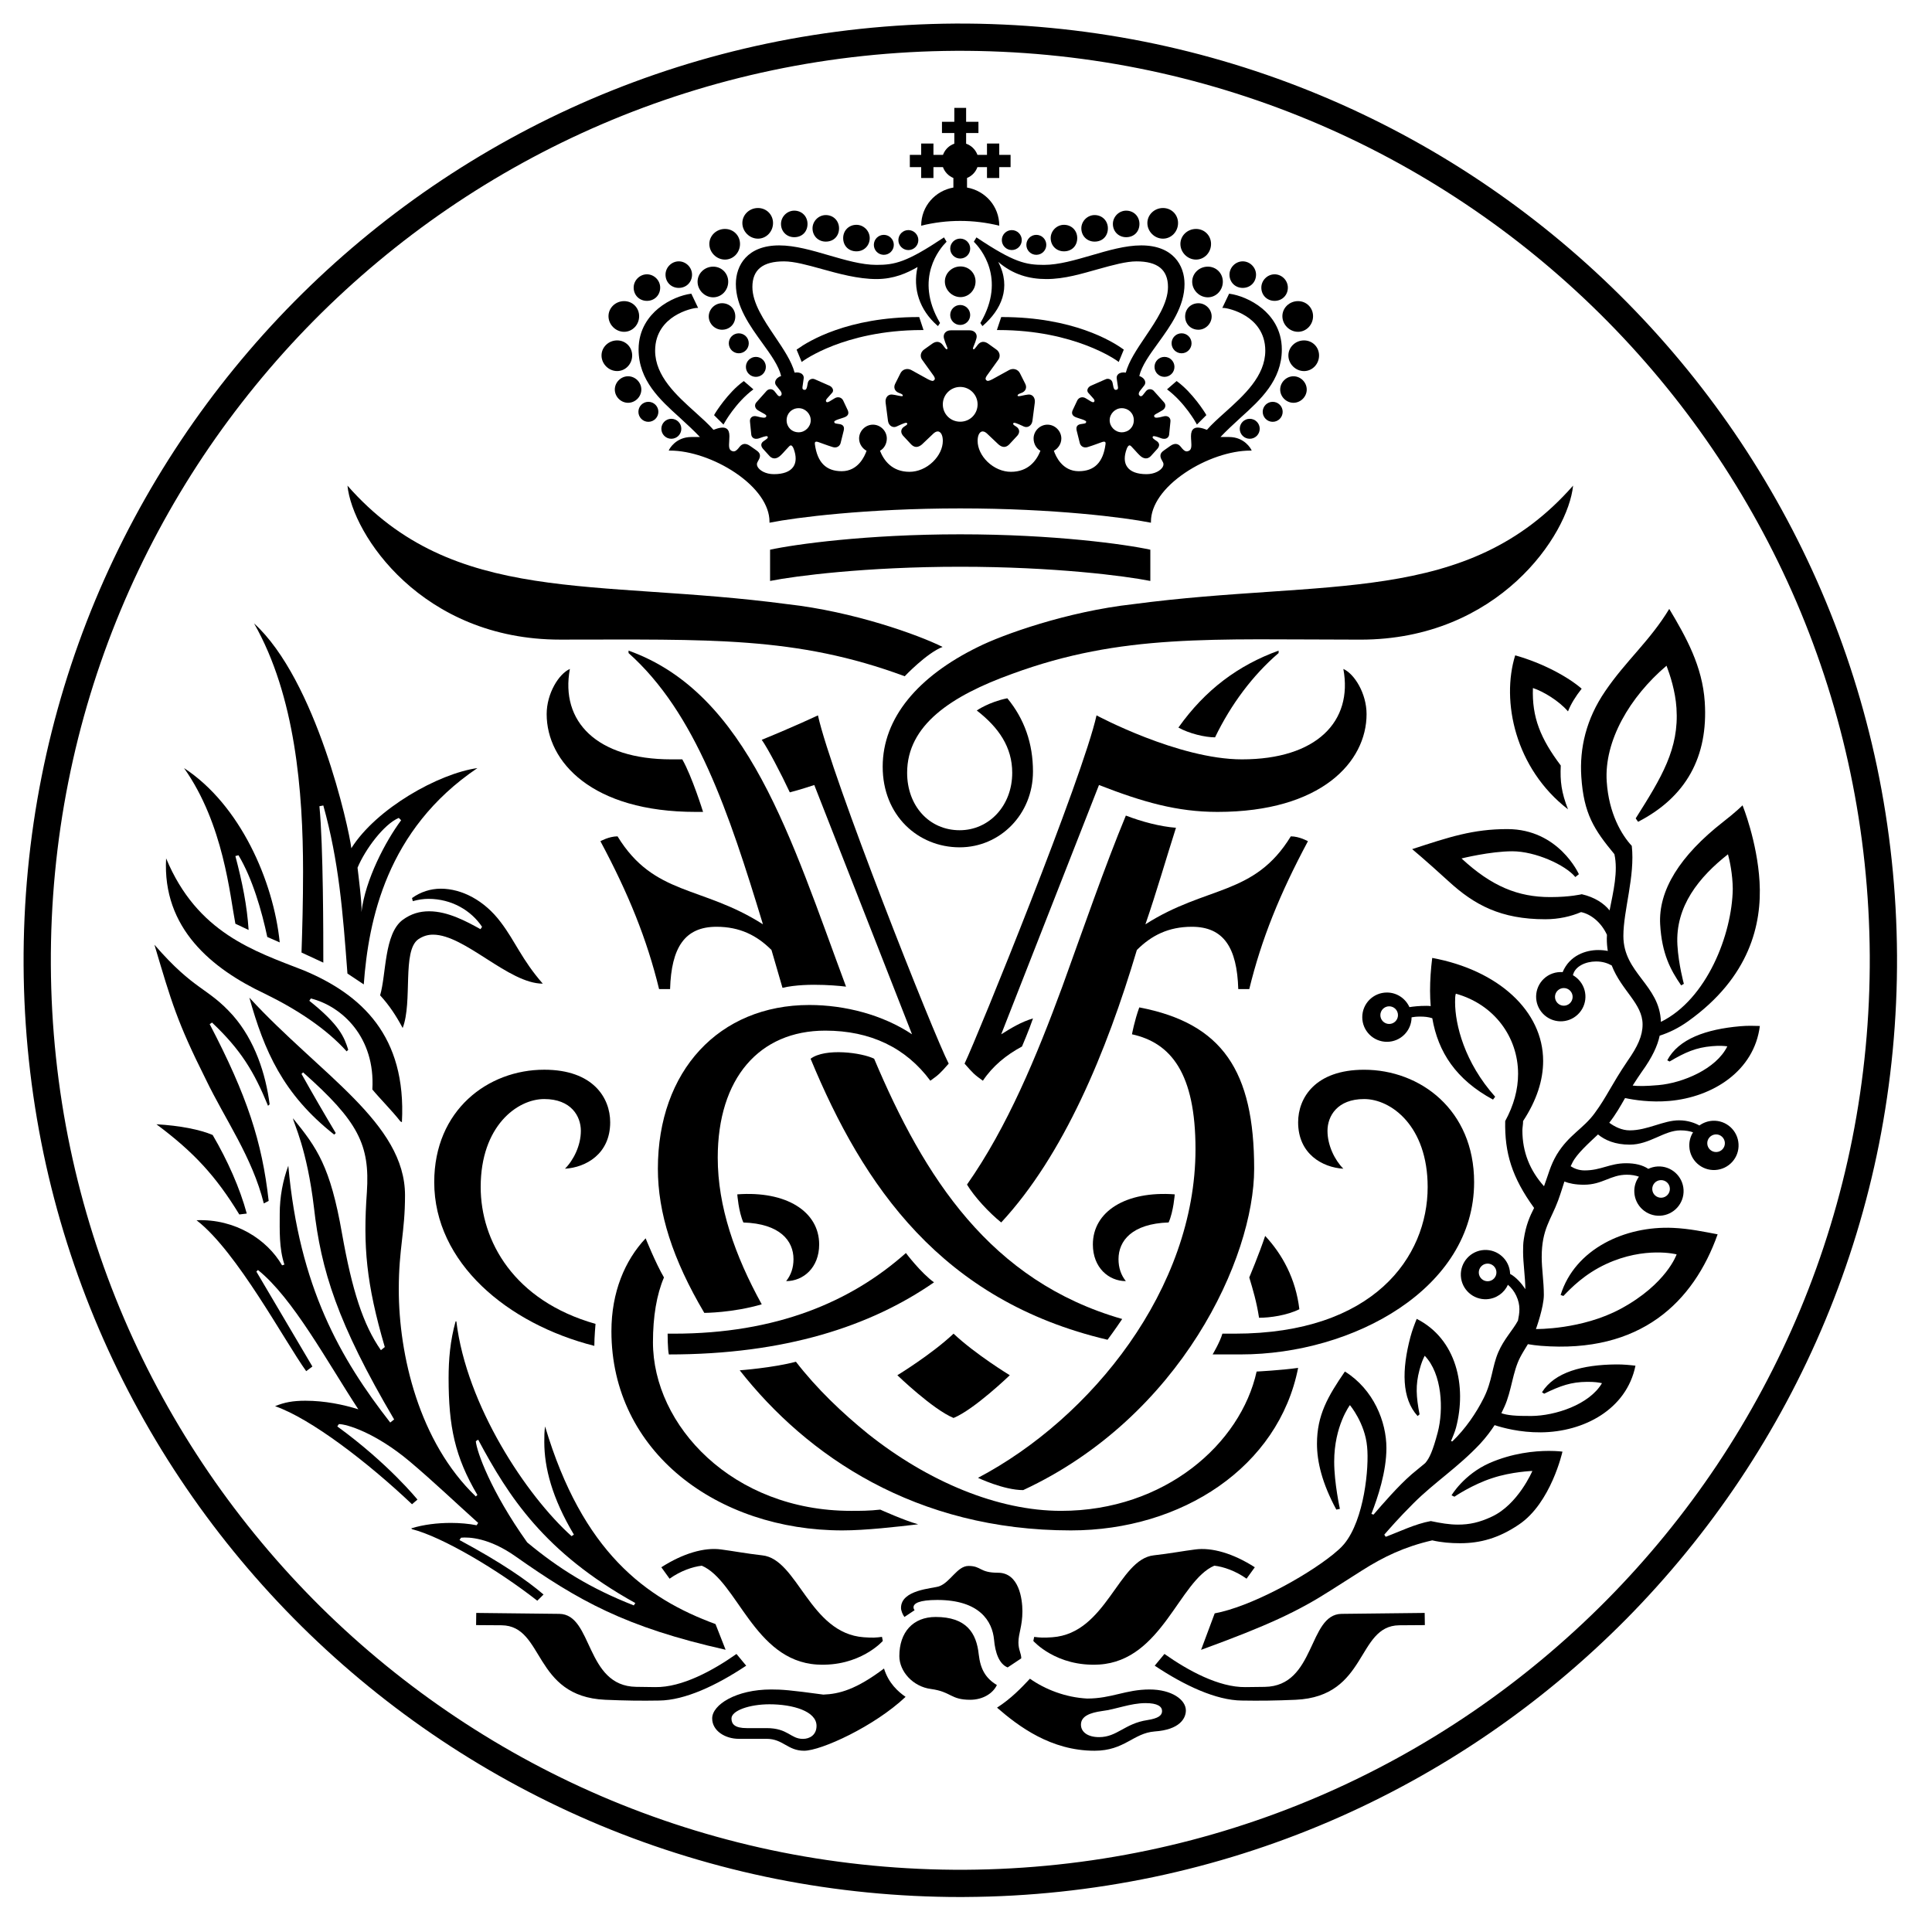 <?xml version="1.0" encoding="UTF-8"?>
<svg width="66px" height="66px" viewBox="0 0 66 66" version="1.1" xmlns="http://www.w3.org/2000/svg" xmlns:xlink="http://www.w3.org/1999/xlink">
    <!-- Generator: Sketch 64 (93537) - https://sketch.com -->
    <title>Det_Kongelige_Akademi_Header_Logo</title>
    <desc>Created with Sketch.</desc>
    <g id="Det_Kongelige_Akademi_Header_Logo" stroke="none" stroke-width="1" fill="none" fill-rule="evenodd">
        <g id="Group" transform="translate(5.276, 3.686)" fill="#000000">
            <path d="M35.545,49.247 C35.179,49.292 34.661,49.389 34.142,49.446 C32.927,49.575 32.53,52.11 30.675,52.245 C30.366,52.268 30.249,52.257 30.053,52.233 L30.024,52.371 C30.024,52.371 30.808,53.265 32.278,53.177 C34.424,53.039 35.002,50.316 36.207,49.8 C36.521,49.835 36.939,49.98 37.308,50.244 L37.59,49.854 C36.857,49.383 36.122,49.166 35.545,49.247" id="Fill-4"></path>
            <path d="M22.153,55.717 C21.727,55.717 21.649,55.349 20.913,55.349 L20.235,55.349 C19.828,55.349 19.712,55.214 19.712,55.02 C19.712,54.749 20.332,54.535 21.01,54.535 C21.804,54.535 22.618,54.769 22.618,55.272 C22.618,55.582 22.386,55.717 22.153,55.717 M24.923,53.313 C23.974,54.029 23.393,54.184 22.851,54.204 C21.707,54.048 21.436,54.029 21.068,54.029 C19.867,54.029 19.053,54.553 19.053,55.017 C19.053,55.443 19.498,55.715 19.964,55.715 L20.913,55.715 C21.475,55.715 21.63,56.122 22.192,56.122 C22.773,56.122 24.594,55.289 25.66,54.281 C25.408,54.107 25.078,53.816 24.923,53.313" id="Fill-6"></path>
            <path d="M33.918,55.075 C33.143,55.192 32.891,55.657 32.271,55.657 C31.884,55.657 31.651,55.483 31.651,55.231 C31.651,54.94 31.961,54.824 32.368,54.766 C32.852,54.708 33.336,54.495 33.86,54.495 C34.267,54.495 34.422,54.611 34.422,54.766 C34.422,54.921 34.286,55.017 33.918,55.075 M33.995,54.029 C33.182,54.029 32.697,54.339 31.864,54.339 C31.128,54.301 30.43,54.029 29.908,53.661 C29.617,53.971 29.268,54.339 28.784,54.65 C29.52,55.289 30.624,56.122 32.116,56.122 C33.143,56.122 33.434,55.521 34.169,55.463 C35.022,55.405 35.235,55.017 35.235,54.746 C35.235,54.378 34.751,54.029 33.995,54.029" id="Fill-8"></path>
            <path d="M28.159,52.831 C28.082,52.094 27.733,51.552 26.687,51.552 C25.911,51.552 25.447,52.075 25.447,52.889 C25.447,53.412 25.911,53.935 26.532,54.013 C27.229,54.109 27.19,54.381 27.868,54.381 C28.295,54.381 28.643,54.167 28.779,53.877 C28.391,53.644 28.217,53.334 28.159,52.831" id="Fill-10"></path>
            <path d="M28.818,50.041 C28.178,50.041 28.256,49.809 27.81,49.809 C27.423,49.809 27.19,50.37 26.803,50.506 C26.57,50.583 25.504,50.622 25.504,51.242 C25.504,51.339 25.562,51.475 25.621,51.552 L25.969,51.32 C25.95,51.3 25.931,51.262 25.931,51.223 C25.931,51.087 26.124,50.971 26.744,50.971 C28.197,50.971 28.624,51.707 28.682,52.327 C28.721,52.772 28.856,53.16 29.147,53.276 L29.612,52.966 C29.612,52.793 29.515,52.676 29.515,52.424 C29.515,52.114 29.651,51.863 29.651,51.358 C29.651,50.932 29.534,50.041 28.818,50.041" id="Fill-12"></path>
            <path d="M19.883,52.816 C19.082,53.38 18.023,53.961 17.111,53.948 L16.457,53.939 C14.712,53.916 14.983,51.461 13.832,51.446 L10.993,51.414 L10.988,51.83 L11.864,51.836 C13.331,51.856 12.922,54.269 15.4,54.381 C16.074,54.41 16.629,54.418 17.244,54.407 C18.117,54.398 19.194,53.897 20.215,53.216 L19.883,52.816 Z" id="Fill-14"></path>
            <path d="M24.231,52.245 C22.376,52.11 21.979,49.574 20.764,49.447 C20.244,49.389 19.726,49.293 19.361,49.246 C18.784,49.165 18.049,49.384 17.316,49.854 L17.598,50.245 C17.967,49.98 18.385,49.836 18.699,49.801 C19.904,50.315 20.482,53.039 22.628,53.177 C24.098,53.265 24.882,52.371 24.882,52.371 L24.854,52.232 C24.657,52.258 24.54,52.268 24.231,52.245" id="Fill-16"></path>
            <path d="M40.553,51.446 C39.403,51.461 39.674,53.916 37.929,53.94 L37.274,53.948 C36.363,53.961 35.304,53.38 34.503,52.815 L34.171,53.216 C35.191,53.897 36.269,54.398 37.142,54.407 C37.757,54.418 38.312,54.41 38.986,54.381 C41.463,54.269 41.054,51.856 42.522,51.836 L43.399,51.83 L43.393,51.414 L40.553,51.446 Z" id="Fill-18"></path>
            <path d="M48.289,20.616 C48.392,20.357 48.542,20.114 48.756,19.841 C48.304,19.447 47.438,18.968 46.485,18.702 C46.001,20.265 46.481,22.565 48.29,23.962 C48.063,23.383 48.017,23.007 48.042,22.465 C47.345,21.539 47.054,20.81 47.091,19.818 C47.442,19.933 47.975,20.251 48.289,20.616" id="Fill-20"></path>
            <path d="M53.332,35.067 C53.498,35.058 53.639,35.187 53.648,35.353 C53.657,35.519 53.529,35.661 53.363,35.669 C53.197,35.678 53.055,35.549 53.047,35.383 C53.038,35.218 53.166,35.077 53.332,35.067 M51.453,36.629 C51.619,36.62 51.761,36.747 51.769,36.914 C51.778,37.08 51.65,37.221 51.484,37.23 C51.317,37.239 51.176,37.111 51.168,36.945 C51.159,36.779 51.287,36.637 51.453,36.629 M45.559,40.083 C45.392,40.092 45.251,39.964 45.242,39.798 C45.234,39.632 45.362,39.49 45.528,39.481 C45.694,39.473 45.835,39.6 45.844,39.766 C45.853,39.933 45.725,40.074 45.559,40.083 M42.18,31.294 C42.014,31.294 41.879,31.159 41.879,30.993 C41.879,30.826 42.014,30.691 42.18,30.691 C42.347,30.691 42.481,30.826 42.481,30.993 C42.481,31.159 42.347,31.294 42.18,31.294 M48.355,30.586 C48.234,30.702 48.043,30.698 47.929,30.577 C47.814,30.457 47.817,30.266 47.938,30.151 C48.058,30.036 48.249,30.04 48.364,30.16 C48.479,30.281 48.474,30.471 48.355,30.586 M51.421,31.694 C51.741,31.591 52.063,31.437 52.393,31.201 C54.498,29.697 54.917,27.885 54.833,26.436 C54.753,25.058 54.252,23.825 54.252,23.825 C54.252,23.825 54.027,24.052 53.594,24.387 C52.111,25.545 51.37,26.733 51.438,27.897 C51.496,28.894 51.79,29.449 52.155,29.976 L52.247,29.923 C52.247,29.923 52.066,29.267 52.027,28.601 C51.949,27.271 52.773,26.27 53.754,25.498 C53.813,25.709 53.913,26.179 53.918,26.68 C53.894,28.235 53.032,30.45 51.463,31.223 C51.424,29.954 50.181,29.561 50.181,28.288 C50.181,27.412 50.584,26.245 50.468,25.21 C50.124,24.84 49.684,24.11 49.612,23.012 C49.521,21.622 50.402,20.119 51.655,19.056 C51.773,19.367 51.957,19.919 51.995,20.504 C52.087,21.894 51.489,22.865 50.602,24.271 L50.683,24.388 C52.318,23.545 53.084,22.172 52.961,20.293 C52.881,19.074 52.326,18.082 51.748,17.115 C51.085,18.212 50.271,18.879 49.557,19.93 C48.909,20.878 48.68,21.874 48.744,22.849 C48.827,24.117 49.182,24.658 49.874,25.494 C50.006,26.081 49.836,26.778 49.71,27.415 C49.52,27.178 49.207,26.965 48.76,26.862 C48.76,26.862 48.369,26.96 47.683,26.96 C46.584,26.96 45.68,26.593 44.652,25.64 C44.652,25.64 45.631,25.395 46.388,25.395 C47.171,25.395 48.197,25.859 48.54,26.275 L48.661,26.178 C48.661,26.178 47.977,24.637 46.217,24.637 C45.044,24.637 44.238,24.906 42.966,25.322 C42.966,25.322 43.382,25.664 44.212,26.422 C45.092,27.229 45.997,27.717 47.512,27.717 C47.977,27.717 48.393,27.619 48.735,27.473 C49.059,27.538 49.422,27.814 49.62,28.25 C49.617,28.293 49.615,28.336 49.615,28.377 C49.615,28.528 49.627,28.669 49.649,28.8 C49.556,28.781 49.447,28.769 49.321,28.769 C48.9,28.769 48.345,28.95 48.106,29.523 C47.875,29.507 47.64,29.582 47.461,29.753 C47.124,30.075 47.112,30.608 47.434,30.944 C47.756,31.28 48.288,31.292 48.624,30.97 C48.961,30.649 48.973,30.116 48.651,29.78 C48.592,29.719 48.527,29.668 48.457,29.628 C48.459,29.619 48.462,29.608 48.466,29.599 C48.54,29.331 48.881,29.159 49.248,29.159 C49.473,29.159 49.64,29.217 49.783,29.296 C50.118,30.157 50.837,30.597 50.837,31.311 C50.837,31.702 50.666,32.069 50.324,32.557 C49.761,33.389 49.615,33.78 49.2,34.342 C48.809,34.879 48.32,35.075 47.904,35.759 C47.684,36.133 47.622,36.427 47.47,36.838 C46.988,36.301 46.731,35.669 46.731,34.929 C46.731,34.831 46.755,34.733 46.755,34.611 C47.22,33.902 47.44,33.217 47.44,32.557 C47.44,30.846 45.9,29.453 43.651,29.038 C43.602,29.428 43.577,29.795 43.577,30.162 C43.577,30.34 43.585,30.513 43.599,30.684 C43.553,30.678 43.506,30.675 43.455,30.675 C43.202,30.675 43.015,30.697 42.872,30.719 C42.74,30.426 42.446,30.22 42.104,30.22 C41.638,30.22 41.261,30.597 41.261,31.063 C41.261,31.527 41.638,31.904 42.104,31.904 C42.567,31.904 42.943,31.53 42.946,31.067 C43.012,31.054 43.111,31.042 43.235,31.042 C43.391,31.042 43.512,31.054 43.653,31.098 C43.851,32.254 44.465,33.197 45.728,33.878 L45.801,33.78 C44.751,32.606 44.432,31.311 44.432,30.553 C44.432,30.455 44.432,30.333 44.457,30.26 C45.777,30.626 46.584,31.751 46.584,32.997 C46.584,33.534 46.437,34.073 46.144,34.611 C46.122,35.697 46.372,36.532 47.131,37.579 C46.987,37.862 46.852,38.161 46.78,38.643 C46.755,38.791 46.755,38.937 46.755,39.083 C46.755,39.45 46.827,39.923 46.833,40.354 C46.717,40.177 46.522,39.944 46.311,39.832 C46.311,39.825 46.312,39.819 46.311,39.812 C46.287,39.348 45.891,38.992 45.427,39.015 C44.962,39.04 44.606,39.435 44.629,39.9 C44.654,40.365 45.05,40.721 45.514,40.697 C45.839,40.68 46.11,40.481 46.237,40.204 C46.349,40.298 46.45,40.425 46.52,40.574 C46.681,40.913 46.63,41.175 46.58,41.428 C46.404,41.756 46.102,42.057 45.908,42.507 C45.693,43.01 45.704,43.484 45.411,44.071 C45.153,44.586 44.788,45.123 44.338,45.554 L44.292,45.545 C44.354,45.392 44.419,45.249 44.463,45.087 C44.837,43.668 44.481,42.058 43.121,41.368 C43.047,41.551 42.967,41.757 42.904,41.994 C42.611,43.104 42.603,44.088 43.152,44.688 L43.218,44.63 C43.101,44.018 43.077,43.633 43.216,43.112 C43.284,42.852 43.339,42.741 43.394,42.629 C43.99,43.242 44.044,44.47 43.838,45.25 C43.67,45.883 43.555,46.131 43.412,46.295 C43.229,46.443 43.051,46.59 42.953,46.674 C42.483,47.082 41.94,47.713 41.646,48.055 L41.573,48.031 C41.793,47.468 42.086,46.588 42.086,45.781 C42.086,44.878 41.646,43.778 40.668,43.167 C40.082,44.021 39.714,44.658 39.714,45.635 C39.714,46.246 39.886,46.979 40.375,47.884 L40.497,47.859 C40.497,47.859 40.302,46.979 40.302,46.246 C40.302,45.024 40.839,44.315 40.839,44.315 C40.839,44.315 41.353,44.926 41.426,45.733 C41.5,46.441 41.329,48.226 40.644,49.057 C40.522,49.204 40.4,49.301 40.253,49.424 C39.275,50.206 37.417,51.208 36.22,51.429 L35.755,52.675 C38.046,51.84 39.07,51.356 40.18,50.646 C40.653,50.343 40.791,50.255 41.255,49.962 C41.989,49.497 42.697,49.155 43.651,48.935 C43.968,49.008 44.286,49.033 44.603,49.033 C45.289,49.033 45.924,48.861 46.609,48.397 C47.709,47.664 48.1,45.904 48.1,45.904 C48.1,45.904 47.929,45.879 47.635,45.879 C47.146,45.879 46.388,45.953 45.606,46.295 C44.726,46.686 44.311,47.396 44.311,47.396 L44.409,47.444 C44.409,47.444 45.02,47.028 45.704,46.808 C46.364,46.588 47.072,46.564 47.072,46.564 C47.072,46.564 46.584,47.713 45.68,48.128 C45.263,48.324 44.922,48.397 44.531,48.397 C44.238,48.397 43.944,48.348 43.602,48.276 C43.064,48.373 42.526,48.642 42.062,48.813 L42.013,48.74 C42.209,48.519 42.477,48.202 43.015,47.664 C43.724,46.956 44.531,46.441 45.289,45.635 C45.502,45.401 45.661,45.187 45.782,44.999 C46.052,45.088 46.649,45.252 47.363,45.245 C48.83,45.233 50.29,44.461 50.594,42.968 C50.398,42.945 50.178,42.923 49.934,42.925 C48.785,42.935 47.834,43.188 47.4,43.876 L47.474,43.925 C48.034,43.651 48.399,43.525 48.937,43.52 C49.206,43.518 49.328,43.541 49.45,43.565 C49.017,44.302 47.847,44.679 47.041,44.686 C46.483,44.691 46.205,44.659 46.013,44.591 C46.055,44.506 46.089,44.429 46.12,44.365 C46.364,43.826 46.398,43.172 46.658,42.677 C46.73,42.538 46.822,42.392 46.919,42.233 C47.065,42.257 47.212,42.278 47.359,42.289 C50.77,42.561 52.579,40.794 53.401,38.48 C52.942,38.394 52.436,38.285 51.874,38.26 C50.237,38.187 48.525,38.98 48.037,40.553 L48.132,40.586 C48.401,40.307 48.86,39.833 49.598,39.492 C50.915,38.884 52,39.165 52,39.165 C52,39.165 51.658,40.178 50.089,41.025 C48.755,41.744 47.194,41.716 47.194,41.716 C47.194,41.716 47.464,40.977 47.464,40.55 C47.464,40.086 47.391,39.67 47.391,39.255 C47.391,38.301 47.709,37.984 47.952,37.324 C48.061,37.024 48.109,36.848 48.166,36.677 C48.324,36.739 48.537,36.786 48.833,36.786 C49.469,36.786 49.738,36.444 50.299,36.444 C50.466,36.444 50.601,36.471 50.713,36.511 C50.604,36.661 50.544,36.848 50.555,37.047 C50.579,37.511 50.975,37.868 51.439,37.845 C51.904,37.82 52.261,37.424 52.237,36.96 C52.212,36.495 51.816,36.138 51.352,36.162 C51.238,36.168 51.13,36.197 51.033,36.244 C50.838,36.114 50.586,36.052 50.275,36.052 C49.712,36.052 49.42,36.297 48.858,36.297 C48.657,36.297 48.499,36.231 48.38,36.154 C48.399,36.114 48.419,36.073 48.442,36.028 C48.591,35.729 48.99,35.374 49.314,35.068 C49.548,35.261 49.895,35.417 50.398,35.417 C51.082,35.417 51.57,34.929 52.133,34.929 C52.31,34.929 52.451,34.957 52.561,34.995 C52.472,35.137 52.424,35.306 52.434,35.486 C52.457,35.951 52.854,36.308 53.318,36.283 C53.783,36.258 54.14,35.863 54.115,35.399 C54.091,34.934 53.695,34.577 53.231,34.601 C53.061,34.611 52.907,34.669 52.778,34.762 C52.623,34.677 52.385,34.586 52.084,34.586 C51.546,34.586 51.009,34.929 50.398,34.929 C50.123,34.929 49.878,34.8 49.699,34.669 C49.924,34.38 50.073,34.115 50.239,33.825 C50.554,33.892 51.111,33.979 51.751,33.924 C53.235,33.795 54.652,32.899 54.843,31.363 C54.643,31.356 54.418,31.35 54.17,31.372 C53.009,31.473 52.065,31.804 51.68,32.535 L51.759,32.577 C52.304,32.256 52.664,32.1 53.208,32.053 C53.48,32.03 53.606,32.044 53.732,32.058 C53.351,32.838 52.196,33.312 51.381,33.383 C50.955,33.42 50.689,33.422 50.498,33.399 C50.604,33.235 50.753,33.006 50.813,32.924 C51.174,32.424 51.349,32.034 51.421,31.694" id="Fill-22"></path>
            <path d="M8.347,24.255 L8.427,24.335 C7.895,25.053 7.205,26.355 7.071,27.472 C7.098,27.206 6.965,26.196 6.938,25.956 C7.205,25.319 7.842,24.468 8.347,24.255 M5.024,28.854 L5.769,29.199 C5.769,28.269 5.769,25.212 5.636,23.856 L5.769,23.83 C6.301,25.744 6.434,27.445 6.593,29.571 L7.151,29.943 C7.311,27.764 7.922,24.654 11.033,22.553 C9.703,22.74 7.577,23.936 6.726,25.291 C6.646,24.6 5.53,19.55 3.403,17.61 C4.812,20.081 5.077,23.351 5.077,26.089 C5.077,27.126 5.051,28.057 5.024,28.854" id="Fill-24"></path>
            <path d="M3.775,30.263 C4.865,30.795 5.876,31.459 6.566,32.23 L6.62,32.176 C6.487,31.751 6.327,31.327 5.291,30.502 L5.343,30.423 C6.407,30.688 7.55,31.751 7.444,33.532 C7.709,33.852 8.135,34.277 8.401,34.622 L8.454,34.649 C8.613,31.699 7.072,30.289 5.104,29.465 C3.403,28.801 1.462,28.189 0.399,25.637 C0.266,28.029 1.967,29.412 3.775,30.263" id="Fill-26"></path>
            <path d="M9.384,27.445 C9.065,27.445 8.772,27.525 8.48,27.738 C7.842,28.216 7.922,29.598 7.709,30.316 C8.028,30.661 8.267,31.033 8.48,31.432 C8.826,30.528 8.454,28.801 9.012,28.402 C9.171,28.295 9.331,28.243 9.517,28.243 C10.607,28.243 12.096,29.917 13.266,29.917 C12.547,29.093 12.334,28.481 11.83,27.817 C11.272,27.073 10.5,26.673 9.783,26.673 C9.437,26.673 9.092,26.781 8.799,26.993 L8.826,27.099 C9.012,27.046 9.198,27.02 9.358,27.02 C10.155,27.02 10.82,27.418 11.192,27.976 L11.138,28.056 C10.66,27.79 10.022,27.445 9.384,27.445" id="Fill-28"></path>
            <path d="M3.217,28.083 C3.164,27.258 3.004,26.462 2.765,25.558 L2.871,25.531 C3.35,26.328 3.669,27.445 3.855,28.322 L4.28,28.508 C4.067,26.408 2.925,23.804 1.011,22.553 C2.366,24.468 2.579,26.913 2.765,27.87 L3.217,28.083 Z" id="Fill-30"></path>
            <path d="M10.979,45.548 L11.059,45.495 C12.096,47.435 13.318,49.35 16.428,51.077 L16.375,51.157 C14.887,50.572 13.824,49.908 12.733,49.004 C11.484,47.249 11.006,45.893 10.979,45.548 L10.979,45.548 Z M13.292,50.785 C12.733,50.306 11.856,49.695 10.421,48.924 L10.474,48.844 C10.74,48.818 11.431,48.844 12.335,49.482 C14.488,50.997 16.083,51.901 19.512,52.672 L19.167,51.795 C16.774,50.918 14.621,49.323 13.345,45.043 C13.318,45.229 13.318,45.388 13.318,45.575 C13.318,46.452 13.584,47.489 14.329,48.738 L14.249,48.791 C12.707,47.408 10.66,44.325 10.314,41.454 L10.288,41.454 C10.102,42.118 10.049,42.757 10.049,43.395 C10.049,45.043 10.262,46.08 11.032,47.382 L10.979,47.435 C9.038,45.575 8.347,42.597 8.347,40.364 C8.347,38.955 8.56,38.423 8.56,37.148 C8.56,34.675 5.663,33.027 3.243,30.396 C3.749,32.203 4.386,33.692 6.141,35.074 L6.194,35.021 C5.796,34.356 5.396,33.665 5.024,33.001 L5.078,32.948 C6.965,34.622 7.364,35.42 7.257,37.041 C7.125,38.876 7.231,40.152 7.869,42.331 L7.736,42.438 C7.125,41.561 6.752,40.391 6.407,38.45 C6.008,36.164 5.556,35.526 4.732,34.516 C4.759,34.702 5.211,35.552 5.45,37.573 C5.689,39.699 6.247,41.507 8.188,44.804 L8.055,44.91 C6.354,42.73 4.945,40.284 4.573,36.137 C4.386,36.642 4.28,37.201 4.28,37.786 C4.28,38.344 4.254,38.955 4.44,39.514 L4.36,39.54 C3.855,38.663 2.765,37.945 1.436,37.999 L1.458,38.015 C2.827,39.084 4.441,42.119 5.184,43.155 L5.396,42.996 L3.482,39.753 L3.536,39.699 C4.732,40.657 5.902,42.837 6.965,44.458 C6.46,44.299 5.822,44.165 5.157,44.165 C4.732,44.165 4.44,44.219 4.121,44.351 C5.343,44.777 7.284,46.265 8.799,47.701 L8.985,47.542 C8.985,47.542 8.001,46.319 6.247,45.043 L6.3,44.963 C6.567,44.963 7.549,45.256 8.72,46.239 C9.57,46.957 10.288,47.648 11.059,48.339 L11.006,48.419 C10.74,48.365 10.421,48.339 10.128,48.339 C9.677,48.339 9.198,48.393 8.773,48.525 L8.799,48.552 C9.836,48.818 11.723,49.934 13.079,50.997 L13.292,50.785 Z" id="Fill-32"></path>
            <path d="M3.736,37.425 L3.902,37.338 C3.678,35.318 3.164,33.745 1.887,31.3 L1.967,31.246 C2.951,32.177 3.403,32.921 3.881,34.09 L3.935,34.038 C3.802,33.001 3.43,31.858 2.685,31.007 C1.808,30.024 1.383,30.183 -3.23545436e-13,28.588 C0.585,30.555 0.771,31.22 1.755,33.186 C2.419,34.569 3.337,35.831 3.736,37.425" id="Fill-34"></path>
            <path d="M3.154,37.771 C2.921,36.908 2.498,35.955 1.988,35.086 C1.554,34.903 0.868,34.765 0.068,34.721 C1.334,35.665 2.093,36.48 2.899,37.802 L3.154,37.771 Z" id="Fill-36"></path>
            <path d="M22.415,32.482 C24.21,36.823 26.882,40.747 32.559,42.082 C32.559,42.082 32.809,41.749 33.06,41.373 C28.551,40.079 26.297,36.531 24.586,32.482 C24.168,32.273 22.916,32.106 22.415,32.482" id="Fill-38"></path>
            <path d="M38.403,18.623 L38.403,18.54 C37.025,19.041 35.898,19.875 34.98,21.169 C35.356,21.378 35.898,21.503 36.232,21.503 C36.775,20.376 37.526,19.374 38.403,18.623" id="Fill-40"></path>
            <path d="M39.112,41.039 C38.988,39.996 38.528,39.161 37.944,38.535 C37.735,39.161 37.401,39.954 37.401,39.954 C37.526,40.371 37.652,40.789 37.735,41.331 C38.11,41.331 38.695,41.248 39.112,41.039" id="Fill-42"></path>
            <path d="M34.646,38.075 C34.813,37.7 34.855,37.115 34.855,37.115 C33.185,36.99 32.058,37.7 32.058,38.827 C32.058,39.62 32.601,40.079 33.185,40.079 C33.018,39.871 32.934,39.62 32.934,39.328 C32.934,38.702 33.394,38.117 34.646,38.075" id="Fill-44"></path>
            <path d="M40.615,19.166 C40.949,20.961 39.697,22.255 37.151,22.255 C34.98,22.255 32.183,20.752 32.183,20.752 C31.724,22.839 28.134,31.689 27.675,32.649 C27.967,32.983 28.009,33.024 28.301,33.233 C28.635,32.732 29.094,32.356 29.637,32.064 C29.637,32.064 29.887,31.48 30.013,31.104 C29.595,31.23 29.261,31.439 28.927,31.647 L32.267,23.131 C33.769,23.716 34.938,24.05 36.315,24.05 C39.864,24.05 41.408,22.338 41.408,20.71 C41.408,20 40.991,19.333 40.615,19.166" id="Fill-46"></path>
            <path d="M20.746,21.587 C20.954,21.879 21.413,22.756 21.705,23.382 C22.04,23.298 22.541,23.131 22.541,23.131 L25.88,31.647 C24.878,30.979 23.584,30.646 22.373,30.646 C19.285,30.646 17.198,32.899 17.198,36.239 C17.198,37.742 17.698,39.328 18.784,41.164 C18.784,41.164 19.744,41.164 20.746,40.872 C19.827,39.203 19.243,37.533 19.243,35.863 C19.243,33.15 20.662,31.522 22.916,31.522 C24.46,31.522 25.671,32.106 26.506,33.233 C26.798,33.024 26.84,32.983 27.133,32.649 C26.631,31.689 23.125,22.839 22.666,20.752 C22.666,20.752 21.872,21.128 20.746,21.587" id="Fill-48"></path>
            <path d="M37.568,36.239 C37.568,32.899 36.483,31.271 33.644,30.728 C33.477,31.188 33.394,31.647 33.394,31.647 C34.729,31.939 35.564,32.983 35.564,35.571 C35.564,40.33 32.016,44.754 28.134,46.799 C28.134,46.799 29.011,47.218 29.678,47.218 C35.063,44.713 37.568,39.286 37.568,36.239" id="Fill-50"></path>
            <path d="M45.082,36.698 C45.082,34.235 43.245,32.858 41.325,32.858 C39.655,32.858 39.07,33.818 39.07,34.653 C39.07,35.738 39.905,36.197 40.615,36.239 C40.323,35.947 40.073,35.446 40.073,34.945 C40.073,34.444 40.406,33.859 41.325,33.859 C42.243,33.859 43.495,34.778 43.495,36.865 C43.495,39.244 41.659,41.874 36.9,41.874 L36.483,41.874 C36.399,42.166 36.149,42.583 36.149,42.583 L37.109,42.583 C40.949,42.583 45.082,40.33 45.082,36.698" id="Fill-52"></path>
            <path d="M29.22,43.294 C29.22,43.294 28.051,42.583 27.299,41.874 C26.548,42.583 25.379,43.294 25.379,43.294 C25.379,43.294 26.589,44.462 27.299,44.754 C28.009,44.462 29.22,43.294 29.22,43.294" id="Fill-54"></path>
            <path d="M24.795,47.885 C24.419,47.927 24.126,47.927 23.793,47.927 C19.744,47.927 17.03,45.005 17.03,42.166 C17.03,41.29 17.156,40.538 17.406,39.954 C17.114,39.453 16.78,38.617 16.78,38.617 C16.071,39.37 15.611,40.455 15.611,41.791 C15.611,45.923 19.243,48.595 23.501,48.595 C24.294,48.595 25.379,48.47 26.089,48.386 C25.629,48.261 24.795,47.885 24.795,47.885" id="Fill-56"></path>
            <path d="M37.652,43.168 C37.109,45.631 34.52,47.927 30.973,47.927 C28.802,47.927 26.423,46.924 24.377,45.297 C23.5,44.587 22.624,43.753 21.914,42.833 C21.121,43.043 19.994,43.126 19.994,43.126 C22.29,46.048 26.005,48.595 31.307,48.595 C35.106,48.595 38.403,46.423 39.07,43.043 C38.486,43.126 37.652,43.168 37.652,43.168" id="Fill-58"></path>
            <path d="M28.134,18.415 C26.089,19.417 24.878,20.835 24.878,22.506 C24.878,24.175 26.089,25.26 27.508,25.26 C28.886,25.26 30.012,24.133 30.012,22.672 C30.012,21.712 29.72,20.877 29.136,20.168 C28.51,20.293 28.092,20.585 28.092,20.585 C28.844,21.17 29.303,21.837 29.303,22.714 C29.303,23.841 28.51,24.676 27.508,24.676 C26.464,24.676 25.713,23.841 25.713,22.714 C25.713,21.086 27.216,20.084 29.303,19.333 C33.06,17.955 36.107,18.165 41.199,18.165 C45.917,18.165 48.296,14.575 48.463,12.904 C44.831,17.037 40.031,16.077 33.436,16.953 C31.182,17.203 28.969,17.996 28.134,18.415" id="Fill-60"></path>
            <path d="M15.569,34.653 C15.569,33.818 14.985,32.857 13.315,32.857 C11.395,32.857 9.558,34.235 9.558,36.698 C9.558,39.453 12.063,41.54 15.027,42.291 C15.027,41.999 15.068,41.54 15.068,41.54 C12.272,40.747 11.145,38.702 11.145,36.865 C11.145,34.778 12.397,33.859 13.315,33.859 C14.233,33.859 14.567,34.444 14.567,34.945 C14.567,35.446 14.317,35.947 14.024,36.239 C14.735,36.197 15.569,35.738 15.569,34.653" id="Fill-62"></path>
            <path d="M13.399,20.71 C13.399,22.338 14.944,24.05 18.492,24.05 L18.742,24.05 C18.742,24.05 18.366,22.839 18.032,22.255 L17.656,22.255 C15.11,22.255 13.858,20.96 14.192,19.166 C13.816,19.333 13.399,20 13.399,20.71" id="Fill-64"></path>
            <path d="M17.531,41.874 C17.531,41.874 17.531,42.416 17.573,42.584 C21.539,42.584 24.461,41.624 26.631,40.121 C26.172,39.787 25.671,39.119 25.671,39.119 C23.793,40.789 21.247,41.874 17.74,41.874 L17.531,41.874 Z" id="Fill-66"></path>
            <path d="M22.708,38.827 C22.708,37.7 21.58,36.99 19.911,37.115 C19.911,37.115 19.952,37.7 20.119,38.076 C21.372,38.117 21.831,38.702 21.831,39.328 C21.831,39.62 21.747,39.87 21.58,40.079 C22.165,40.079 22.708,39.62 22.708,38.827" id="Fill-68"></path>
            <path d="M33.185,24.175 C32.475,25.886 31.724,28.057 31.014,30.019 C30.137,32.398 29.136,34.819 27.758,36.781 C28.009,37.199 28.51,37.741 28.927,38.075 C31.056,35.779 32.517,32.273 33.561,28.767 C34.062,28.266 34.646,27.974 35.439,27.974 C36.524,27.974 36.983,28.683 37.025,30.102 L37.401,30.102 C37.818,28.391 38.445,26.846 39.405,25.051 C39.405,25.051 39.112,24.885 38.82,24.885 C37.568,26.93 35.94,26.554 33.853,27.89 C34.228,26.805 34.563,25.636 34.897,24.592 C34.354,24.55 33.727,24.384 33.185,24.175" id="Fill-70"></path>
            <path d="M17.615,30.102 C17.657,28.683 18.116,27.974 19.201,27.974 C19.994,27.974 20.578,28.266 21.079,28.767 C21.205,29.184 21.33,29.643 21.455,30.06 C22.331,29.852 23.626,30.019 23.626,30.019 C21.747,24.968 20.286,20.001 16.196,18.54 L16.196,18.623 C18.491,20.668 19.619,24.049 20.787,27.89 C18.7,26.555 17.072,26.93 15.82,24.885 C15.528,24.885 15.235,25.051 15.235,25.051 C16.196,26.847 16.822,28.391 17.239,30.102 L17.615,30.102 Z" id="Fill-72"></path>
            <path d="M13.858,18.164 C18.951,18.164 21.914,18.039 25.63,19.416 C25.63,19.416 26.381,18.623 26.924,18.414 C26.089,17.997 23.876,17.204 21.622,16.953 C15.026,16.077 10.226,17.037 6.594,12.904 C6.762,14.574 9.141,18.164 13.858,18.164" id="Fill-74"></path>
            <path d="M28.948,4.516 C28.948,4.704 29.1,4.856 29.288,4.856 C29.477,4.856 29.629,4.704 29.629,4.516 C29.629,4.327 29.477,4.175 29.288,4.175 C29.1,4.175 28.948,4.327 28.948,4.516" id="Fill-76"></path>
            <path d="M31.071,4.9 C31.338,4.9 31.524,4.713 31.524,4.447 C31.524,4.188 31.329,3.994 31.071,3.994 C30.825,3.994 30.617,4.201 30.617,4.447 C30.617,4.706 30.812,4.9 31.071,4.9" id="Fill-78"></path>
            <path d="M30.126,5.019 C30.315,5.019 30.467,4.867 30.467,4.679 C30.467,4.49 30.315,4.337 30.126,4.337 C29.938,4.337 29.786,4.49 29.786,4.679 C29.786,4.867 29.938,5.019 30.126,5.019" id="Fill-80"></path>
            <path d="M25.755,4.857 C25.943,4.857 26.096,4.704 26.096,4.516 C26.096,4.328 25.943,4.174 25.755,4.174 C25.567,4.174 25.414,4.328 25.414,4.516 C25.414,4.704 25.567,4.857 25.755,4.857" id="Fill-82"></path>
            <path d="M24.917,5.019 C25.105,5.019 25.258,4.867 25.258,4.679 C25.258,4.49 25.105,4.337 24.917,4.337 C24.728,4.337 24.576,4.49 24.576,4.679 C24.576,4.867 24.728,5.019 24.917,5.019" id="Fill-84"></path>
            <path d="M23.982,4.9 C24.24,4.9 24.435,4.706 24.435,4.447 C24.435,4.201 24.228,3.994 23.982,3.994 C23.723,3.994 23.528,4.188 23.528,4.447 C23.528,4.713 23.715,4.9 23.982,4.9" id="Fill-86"></path>
            <path d="M34.504,8.506 C34.316,8.506 34.164,8.659 34.164,8.847 C34.164,9.036 34.316,9.188 34.504,9.188 C34.693,9.188 34.845,9.036 34.845,8.847 C34.845,8.659 34.693,8.506 34.504,8.506" id="Fill-88"></path>
            <path d="M36.116,7.125 C36.116,6.879 35.908,6.673 35.663,6.673 C35.404,6.673 35.21,6.867 35.21,7.125 C35.21,7.384 35.404,7.578 35.663,7.578 C35.908,7.578 36.116,7.371 36.116,7.125" id="Fill-90"></path>
            <path d="M35.089,8.383 C35.277,8.383 35.429,8.229 35.429,8.042 C35.429,7.853 35.277,7.7 35.089,7.7 C34.9,7.7 34.747,7.853 34.747,8.042 C34.747,8.229 34.9,8.383 35.089,8.383" id="Fill-92"></path>
            <path d="M34.021,16.16 L34.021,15.092 L34.013,15.091 C33.177,14.91 30.745,14.567 27.526,14.567 C24.307,14.567 21.875,14.91 21.039,15.091 L21.031,15.092 L21.031,16.16 L21.043,16.158 C21.879,15.991 24.309,15.675 27.526,15.675 C30.743,15.675 33.173,15.991 34.009,16.158 L34.021,16.16 Z" id="Fill-94"></path>
            <path d="M19.39,6.672 C19.144,6.672 18.936,6.88 18.936,7.125 C18.936,7.371 19.144,7.578 19.39,7.578 C19.648,7.578 19.843,7.384 19.843,7.125 C19.843,6.866 19.648,6.672 19.39,6.672" id="Fill-96"></path>
            <path d="M21.977,8.231 L21.937,8.258 L22.111,8.68 L22.153,8.649 C22.157,8.646 22.517,8.381 23.194,8.119 C23.82,7.877 24.852,7.589 26.217,7.589 L26.273,7.589 L26.126,7.145 L26.096,7.145 C23.676,7.145 22.331,7.977 21.977,8.231" id="Fill-98"></path>
            <path d="M32.899,8.648 L32.941,8.68 L33.115,8.257 L33.076,8.231 C32.721,7.976 31.376,7.145 28.956,7.145 L28.927,7.145 L28.779,7.589 L28.835,7.589 C31.447,7.589 32.884,8.637 32.899,8.648" id="Fill-100"></path>
            <path d="M35.586,10.77 L35.612,10.818 L35.934,10.496 L35.921,10.47 C35.888,10.405 35.457,9.725 34.942,9.348 L34.919,9.331 L34.591,9.615 C35.2,10.067 35.583,10.763 35.586,10.77" id="Fill-102"></path>
            <path d="M20.111,9.348 C19.595,9.725 19.164,10.406 19.132,10.471 L19.118,10.497 L19.44,10.818 L19.466,10.77 C19.47,10.764 19.852,10.067 20.461,9.615 L20.134,9.332 L20.111,9.348 Z" id="Fill-104"></path>
            <path d="M38.266,6.592 C38.525,6.592 38.719,6.397 38.719,6.139 C38.719,5.892 38.512,5.685 38.266,5.685 C38.02,5.685 37.813,5.892 37.813,6.139 C37.813,6.397 38.007,6.592 38.266,6.592" id="Fill-106"></path>
            <path d="M37.178,6.149 C37.437,6.149 37.632,5.954 37.632,5.696 C37.632,5.45 37.424,5.242 37.178,5.242 C36.933,5.242 36.725,5.45 36.725,5.696 C36.725,5.954 36.92,6.149 37.178,6.149" id="Fill-108"></path>
            <path d="M38.911,10.074 C39.156,10.074 39.364,9.867 39.364,9.622 C39.364,9.376 39.156,9.168 38.911,9.168 C38.665,9.168 38.457,9.376 38.457,9.622 C38.457,9.867 38.665,10.074 38.911,10.074" id="Fill-110"></path>
            <path d="M16.824,6.592 C17.083,6.592 17.277,6.397 17.277,6.139 C17.277,5.892 17.07,5.685 16.824,5.685 C16.578,5.685 16.371,5.892 16.371,6.139 C16.371,6.397 16.566,6.592 16.824,6.592" id="Fill-112"></path>
            <path d="M16.045,7.649 C16.328,7.649 16.558,7.41 16.558,7.115 C16.558,6.827 16.332,6.601 16.045,6.601 C15.75,6.601 15.511,6.832 15.511,7.115 C15.511,7.404 15.755,7.649 16.045,7.649" id="Fill-114"></path>
            <path d="M15.807,8.99 C16.09,8.99 16.32,8.751 16.32,8.457 C16.32,8.169 16.095,7.943 15.807,7.943 C15.512,7.943 15.273,8.174 15.273,8.457 C15.273,8.746 15.517,8.99 15.807,8.99" id="Fill-116"></path>
            <path d="M17.912,6.149 C18.17,6.149 18.365,5.954 18.365,5.696 C18.365,5.45 18.158,5.242 17.912,5.242 C17.666,5.242 17.459,5.45 17.459,5.696 C17.459,5.954 17.653,6.149 17.912,6.149" id="Fill-118"></path>
            <path d="M16.18,9.168 C15.934,9.168 15.727,9.376 15.727,9.621 C15.727,9.867 15.934,10.074 16.18,10.074 C16.426,10.074 16.633,9.867 16.633,9.621 C16.633,9.376 16.426,9.168 16.18,9.168" id="Fill-120"></path>
            <path d="M16.873,10.724 C17.062,10.724 17.215,10.57 17.215,10.382 C17.215,10.194 17.062,10.041 16.873,10.041 C16.685,10.041 16.533,10.194 16.533,10.382 C16.533,10.57 16.685,10.724 16.873,10.724" id="Fill-122"></path>
            <path d="M22.008,10.258 C22.231,10.258 22.42,10.447 22.42,10.67 C22.42,10.893 22.231,11.082 22.008,11.082 C21.773,11.082 21.596,10.905 21.596,10.67 C21.596,10.435 21.773,10.258 22.008,10.258 M27.526,9.532 C27.854,9.532 28.12,9.799 28.12,10.127 C28.12,10.459 27.859,10.72 27.526,10.72 C27.193,10.72 26.932,10.459 26.932,10.127 C26.932,9.799 27.199,9.532 27.526,9.532 M33.044,10.258 C33.279,10.258 33.457,10.435 33.457,10.67 C33.457,10.905 33.279,11.082 33.044,11.082 C32.821,11.082 32.632,10.893 32.632,10.67 C32.632,10.447 32.821,10.258 33.044,10.258 M19.862,6.017 C19.862,6.785 20.344,7.449 20.768,8.035 C21.055,8.432 21.326,8.807 21.408,9.158 C21.312,9.19 21.238,9.254 21.212,9.33 C21.194,9.384 21.204,9.437 21.238,9.481 L21.38,9.661 C21.415,9.706 21.43,9.747 21.425,9.781 C21.422,9.805 21.409,9.825 21.387,9.839 C21.334,9.874 21.286,9.813 21.266,9.785 L21.187,9.685 C21.153,9.64 21.106,9.613 21.055,9.61 C21.004,9.606 20.955,9.626 20.917,9.662 L20.576,10.044 C20.532,10.088 20.513,10.139 20.519,10.191 C20.526,10.247 20.562,10.298 20.623,10.334 L20.765,10.415 C20.909,10.487 20.915,10.511 20.895,10.553 C20.865,10.597 20.786,10.594 20.586,10.539 C20.508,10.518 20.44,10.527 20.395,10.568 C20.352,10.606 20.335,10.665 20.346,10.733 L20.386,11.133 C20.386,11.194 20.411,11.245 20.455,11.276 C20.492,11.302 20.559,11.323 20.669,11.283 C20.724,11.262 20.891,11.198 20.935,11.218 C20.94,11.22 20.945,11.224 20.952,11.243 C20.963,11.278 20.922,11.31 20.801,11.391 C20.758,11.423 20.734,11.462 20.731,11.505 C20.727,11.558 20.756,11.617 20.817,11.677 L21.019,11.9 C21.074,11.955 21.137,11.98 21.205,11.972 C21.271,11.965 21.338,11.926 21.405,11.859 C21.456,11.809 21.503,11.758 21.548,11.706 C21.592,11.657 21.638,11.607 21.687,11.557 C21.702,11.542 21.726,11.526 21.75,11.53 C21.781,11.537 21.812,11.579 21.838,11.647 C21.932,11.901 21.927,12.114 21.823,12.263 C21.71,12.427 21.481,12.512 21.162,12.512 C20.877,12.512 20.675,12.385 20.608,12.266 C20.574,12.206 20.573,12.147 20.604,12.095 L20.607,12.09 C20.684,11.955 20.758,11.827 20.555,11.692 L20.354,11.552 C20.209,11.447 20.087,11.456 19.989,11.578 C19.862,11.747 19.797,11.756 19.707,11.711 C19.617,11.66 19.625,11.545 19.635,11.385 C19.638,11.33 19.642,11.274 19.642,11.213 C19.642,11.086 19.611,11.002 19.546,10.957 C19.443,10.885 19.27,10.932 19.097,10.997 C18.929,10.805 18.711,10.609 18.48,10.401 C17.835,9.821 17.104,9.163 17.104,8.293 C17.104,7.664 17.462,7.304 17.762,7.114 C18.097,6.901 18.453,6.834 18.523,6.834 L18.573,6.834 L18.341,6.347 L18.318,6.35 C18.028,6.389 17.584,6.544 17.208,6.855 C16.903,7.108 16.539,7.555 16.539,8.253 C16.539,9.309 17.279,9.979 17.933,10.569 L17.979,10.612 C18.182,10.796 18.453,11.049 18.635,11.243 L18.343,11.243 C17.804,11.243 17.592,11.659 17.59,11.663 L17.568,11.707 L17.618,11.707 C18.298,11.707 19.15,11.997 19.841,12.462 C20.584,12.963 21.011,13.572 21.011,14.133 L21.011,14.171 L21.047,14.164 C21.882,13.997 24.311,13.682 27.526,13.682 C30.742,13.682 33.17,13.997 34.005,14.164 L34.042,14.171 L34.042,14.133 C34.042,13.572 34.468,12.963 35.212,12.462 C35.902,11.997 36.754,11.707 37.435,11.707 L37.484,11.707 L37.462,11.663 C37.46,11.659 37.248,11.243 36.71,11.243 L36.417,11.243 C36.599,11.049 36.871,10.796 37.072,10.612 L37.119,10.569 C37.772,9.979 38.513,9.309 38.513,8.253 C38.513,7.555 38.149,7.108 37.845,6.855 C37.468,6.544 37.024,6.389 36.734,6.35 L36.712,6.347 L36.48,6.834 L36.529,6.834 C36.6,6.834 36.955,6.901 37.29,7.114 C37.59,7.304 37.948,7.664 37.948,8.293 C37.948,9.163 37.217,9.821 36.571,10.402 C36.34,10.609 36.122,10.805 35.955,10.997 C35.782,10.932 35.609,10.885 35.506,10.957 C35.441,11.002 35.41,11.086 35.41,11.213 C35.41,11.274 35.414,11.33 35.418,11.385 C35.427,11.538 35.435,11.66 35.347,11.71 C35.256,11.756 35.19,11.747 35.062,11.578 C34.966,11.456 34.843,11.447 34.698,11.551 L34.498,11.692 C34.294,11.827 34.367,11.955 34.444,12.09 L34.448,12.095 C34.479,12.147 34.478,12.206 34.444,12.266 C34.377,12.385 34.175,12.512 33.89,12.512 C33.571,12.512 33.342,12.427 33.23,12.263 C33.125,12.114 33.12,11.901 33.214,11.647 C33.24,11.579 33.271,11.537 33.302,11.53 C33.326,11.525 33.349,11.542 33.365,11.557 C33.414,11.607 33.46,11.657 33.505,11.707 C33.55,11.758 33.596,11.809 33.647,11.859 C33.714,11.927 33.782,11.965 33.847,11.972 C33.915,11.98 33.977,11.955 34.034,11.899 L34.234,11.678 C34.296,11.617 34.325,11.558 34.321,11.505 C34.318,11.462 34.294,11.423 34.25,11.389 C34.13,11.31 34.089,11.278 34.1,11.243 C34.107,11.224 34.112,11.22 34.117,11.218 C34.156,11.199 34.287,11.246 34.383,11.283 C34.493,11.323 34.56,11.302 34.597,11.276 C34.641,11.245 34.666,11.194 34.666,11.136 L34.706,10.735 C34.718,10.665 34.7,10.606 34.657,10.568 C34.612,10.528 34.545,10.518 34.466,10.539 C34.269,10.593 34.187,10.597 34.159,10.555 C34.138,10.512 34.143,10.487 34.288,10.415 L34.43,10.333 C34.489,10.298 34.526,10.247 34.533,10.191 C34.54,10.139 34.52,10.088 34.477,10.045 L34.133,9.661 C34.097,9.626 34.048,9.606 33.997,9.61 C33.946,9.613 33.899,9.64 33.866,9.684 L33.784,9.787 C33.766,9.814 33.718,9.874 33.665,9.839 C33.644,9.825 33.63,9.805 33.627,9.781 C33.622,9.747 33.637,9.706 33.672,9.661 L33.813,9.481 C33.848,9.437 33.857,9.384 33.839,9.33 C33.814,9.254 33.74,9.19 33.644,9.158 C33.726,8.807 33.997,8.432 34.285,8.035 C34.709,7.449 35.189,6.785 35.189,6.017 C35.189,5.38 34.8,4.697 33.709,4.697 C33.166,4.697 32.577,4.871 32.007,5.037 C31.458,5.196 30.89,5.363 30.386,5.363 C29.762,5.363 29.358,5.275 28.107,4.441 L28.08,4.424 L27.991,4.573 L28.008,4.589 C28.2,4.782 29.111,5.814 28.225,7.331 L28.214,7.348 L28.285,7.453 L28.312,7.431 C28.911,6.904 29.289,6.153 28.825,5.261 C29.324,5.69 29.874,5.847 30.469,5.847 C31.101,5.847 31.68,5.663 32.265,5.501 C32.744,5.368 33.197,5.243 33.548,5.243 C34.272,5.243 34.624,5.529 34.624,6.118 C34.624,6.668 34.233,7.25 33.854,7.812 C33.562,8.245 33.287,8.653 33.183,9.043 C33.08,9.024 32.982,9.044 32.925,9.096 C32.882,9.134 32.865,9.186 32.873,9.245 L32.914,9.528 C32.921,9.563 32.916,9.591 32.902,9.608 C32.89,9.624 32.868,9.632 32.843,9.632 C32.819,9.632 32.775,9.632 32.752,9.496 L32.732,9.395 C32.721,9.338 32.688,9.295 32.64,9.272 C32.591,9.248 32.536,9.249 32.488,9.273 L31.983,9.495 C31.928,9.522 31.888,9.568 31.875,9.617 C31.865,9.654 31.871,9.689 31.893,9.723 L32.056,9.906 C32.082,9.933 32.101,9.958 32.109,9.98 C32.118,10.006 32.114,10.026 32.096,10.044 C32.076,10.065 32.036,10.062 31.912,9.979 L31.811,9.918 C31.758,9.886 31.698,9.877 31.644,9.893 C31.594,9.907 31.551,9.944 31.526,9.992 L31.364,10.336 C31.343,10.389 31.341,10.435 31.36,10.473 C31.38,10.518 31.428,10.553 31.504,10.578 L31.626,10.619 C31.703,10.642 31.809,10.677 31.828,10.713 C31.83,10.719 31.832,10.726 31.827,10.74 C31.816,10.775 31.804,10.779 31.685,10.796 L31.65,10.801 C31.586,10.811 31.544,10.834 31.52,10.869 C31.495,10.904 31.49,10.951 31.504,11.02 L31.604,11.42 C31.615,11.487 31.65,11.541 31.7,11.571 C31.753,11.603 31.818,11.608 31.884,11.586 C31.975,11.559 32.088,11.518 32.191,11.481 C32.249,11.459 32.305,11.439 32.351,11.423 C32.409,11.4 32.455,11.396 32.476,11.412 C32.495,11.427 32.495,11.463 32.49,11.492 C32.408,12.111 32.109,12.411 31.574,12.411 C31.013,12.411 30.788,11.898 30.726,11.713 C30.852,11.647 30.981,11.493 30.981,11.294 C30.981,11.037 30.763,10.821 30.507,10.821 C30.25,10.821 30.033,11.037 30.033,11.294 C30.033,11.472 30.126,11.639 30.267,11.712 C30.136,12.045 29.855,12.432 29.258,12.432 C28.975,12.432 28.685,12.308 28.461,12.093 C28.245,11.884 28.121,11.622 28.121,11.375 C28.121,11.215 28.168,11.098 28.246,11.063 C28.3,11.038 28.367,11.058 28.431,11.115 L28.836,11.498 C28.968,11.61 29.087,11.609 29.2,11.497 L29.483,11.192 C29.529,11.136 29.547,11.077 29.537,11.021 C29.527,10.967 29.492,10.92 29.435,10.885 C29.389,10.857 29.34,10.826 29.335,10.799 C29.333,10.794 29.333,10.784 29.344,10.768 C29.367,10.733 29.491,10.789 29.648,10.86 L29.687,10.879 C29.75,10.91 29.815,10.91 29.872,10.88 C29.937,10.846 29.981,10.778 29.993,10.694 L30.074,10.07 C30.087,9.982 30.063,9.899 30.011,9.847 C29.966,9.803 29.906,9.784 29.839,9.794 C29.778,9.801 29.718,9.813 29.665,9.825 C29.586,9.843 29.496,9.862 29.488,9.834 C29.481,9.81 29.491,9.778 29.632,9.731 C29.696,9.706 29.742,9.661 29.764,9.605 C29.785,9.55 29.779,9.488 29.749,9.427 L29.567,9.065 C29.534,8.999 29.479,8.952 29.41,8.931 C29.343,8.911 29.27,8.918 29.203,8.952 L28.62,9.273 C28.494,9.336 28.455,9.34 28.414,9.299 C28.388,9.273 28.372,9.23 28.458,9.117 L28.819,8.615 C28.863,8.559 28.881,8.492 28.871,8.426 C28.86,8.355 28.818,8.292 28.752,8.248 L28.47,8.046 C28.341,7.961 28.219,7.977 28.126,8.093 C28.109,8.114 28.095,8.134 28.08,8.154 C28.027,8.224 28.004,8.253 27.98,8.245 C27.967,8.24 27.964,8.234 27.963,8.231 C27.955,8.212 27.976,8.162 28,8.105 C28.025,8.044 28.056,7.97 28.079,7.878 C28.1,7.808 28.089,7.74 28.05,7.688 C28.006,7.631 27.933,7.598 27.848,7.598 L27.204,7.598 C27.119,7.598 27.046,7.631 27.002,7.688 C26.963,7.74 26.953,7.808 26.972,7.878 C26.996,7.97 27.027,8.044 27.052,8.105 C27.077,8.162 27.098,8.212 27.089,8.231 C27.088,8.234 27.084,8.239 27.073,8.244 C27.049,8.252 27.024,8.223 26.97,8.151 C26.956,8.133 26.941,8.113 26.926,8.093 C26.833,7.977 26.711,7.961 26.582,8.047 L26.3,8.248 C26.235,8.292 26.192,8.355 26.181,8.426 C26.171,8.492 26.189,8.559 26.232,8.613 L26.595,9.118 C26.68,9.23 26.665,9.273 26.638,9.299 C26.597,9.34 26.558,9.336 26.433,9.274 L25.848,8.951 C25.782,8.918 25.709,8.911 25.642,8.931 C25.573,8.952 25.518,8.999 25.485,9.065 L25.303,9.427 C25.273,9.488 25.268,9.55 25.289,9.605 C25.31,9.661 25.357,9.706 25.422,9.732 C25.561,9.778 25.572,9.81 25.563,9.837 C25.556,9.862 25.463,9.841 25.387,9.825 C25.334,9.813 25.274,9.801 25.214,9.794 C25.146,9.784 25.086,9.803 25.041,9.847 C24.989,9.899 24.966,9.982 24.978,10.069 L25.059,10.694 C25.071,10.778 25.115,10.846 25.18,10.88 C25.237,10.911 25.303,10.91 25.364,10.879 L25.404,10.86 C25.561,10.789 25.685,10.733 25.708,10.768 C25.72,10.784 25.719,10.794 25.717,10.799 C25.712,10.826 25.664,10.857 25.617,10.885 C25.56,10.92 25.525,10.967 25.515,11.021 C25.505,11.077 25.523,11.136 25.57,11.194 L25.853,11.498 C25.965,11.609 26.084,11.61 26.218,11.498 L26.62,11.116 C26.686,11.058 26.752,11.038 26.806,11.063 C26.885,11.098 26.932,11.215 26.932,11.375 C26.932,11.622 26.808,11.884 26.591,12.093 C26.368,12.308 26.078,12.432 25.794,12.432 C25.198,12.432 24.917,12.045 24.786,11.712 C24.926,11.639 25.019,11.472 25.019,11.294 C25.019,11.037 24.802,10.821 24.545,10.821 C24.288,10.821 24.072,11.037 24.072,11.294 C24.072,11.493 24.201,11.647 24.327,11.713 C24.264,11.898 24.039,12.411 23.478,12.411 C22.944,12.411 22.645,12.111 22.562,11.491 C22.558,11.463 22.557,11.427 22.577,11.412 C22.596,11.396 22.644,11.4 22.703,11.424 C22.748,11.439 22.803,11.459 22.864,11.482 C22.964,11.518 23.078,11.559 23.166,11.585 C23.234,11.608 23.3,11.603 23.351,11.571 C23.403,11.54 23.437,11.487 23.447,11.423 L23.548,11.018 C23.562,10.95 23.557,10.904 23.532,10.869 C23.508,10.834 23.466,10.811 23.402,10.801 L23.366,10.796 C23.248,10.779 23.237,10.775 23.225,10.74 C23.22,10.726 23.222,10.719 23.225,10.713 C23.244,10.677 23.349,10.642 23.427,10.618 L23.548,10.578 C23.625,10.553 23.672,10.518 23.693,10.473 C23.711,10.435 23.709,10.389 23.687,10.334 L23.526,9.991 C23.501,9.944 23.459,9.907 23.408,9.893 C23.354,9.877 23.295,9.886 23.241,9.918 L23.138,9.98 C23.016,10.062 22.977,10.065 22.956,10.044 C22.923,10.012 22.937,9.965 22.998,9.904 L23.161,9.72 C23.181,9.689 23.188,9.654 23.177,9.617 C23.164,9.568 23.124,9.522 23.068,9.494 L22.565,9.273 C22.516,9.249 22.46,9.248 22.413,9.272 C22.364,9.295 22.331,9.338 22.32,9.395 L22.3,9.497 C22.277,9.632 22.233,9.632 22.209,9.632 C22.184,9.632 22.163,9.624 22.15,9.608 C22.136,9.591 22.132,9.563 22.139,9.526 L22.179,9.245 C22.188,9.186 22.17,9.134 22.127,9.096 C22.07,9.044 21.972,9.024 21.869,9.043 C21.765,8.653 21.49,8.245 21.198,7.812 C20.819,7.25 20.427,6.668 20.427,6.118 C20.427,5.529 20.779,5.243 21.505,5.243 C21.856,5.243 22.308,5.368 22.787,5.501 C23.371,5.663 24.034,5.847 24.666,5.847 C25.262,5.847 25.709,5.643 26.069,5.436 C25.898,6.18 26.141,6.904 26.74,7.431 L26.767,7.453 L26.837,7.348 L26.827,7.331 C25.941,5.814 26.852,4.782 27.044,4.589 L27.061,4.573 L26.972,4.424 L26.945,4.441 C25.694,5.275 25.29,5.363 24.666,5.363 C24.162,5.363 23.594,5.196 23.045,5.037 C22.475,4.871 21.886,4.697 21.343,4.697 C20.251,4.697 19.862,5.38 19.862,6.017" id="Fill-124"></path>
            <path d="M20.887,8.847 C20.887,8.658 20.734,8.506 20.546,8.506 C20.358,8.506 20.205,8.658 20.205,8.847 C20.205,9.036 20.358,9.188 20.546,9.188 C20.734,9.188 20.887,9.036 20.887,8.847" id="Fill-126"></path>
            <path d="M19.962,7.701 C19.773,7.701 19.621,7.853 19.621,8.041 C19.621,8.23 19.773,8.383 19.962,8.383 C20.15,8.383 20.303,8.23 20.303,8.041 C20.303,7.853 20.15,7.701 19.962,7.701" id="Fill-128"></path>
            <path d="M17.999,10.962 C17.999,10.773 17.846,10.621 17.657,10.621 C17.47,10.621 17.317,10.773 17.317,10.962 C17.317,11.151 17.47,11.303 17.657,11.303 C17.846,11.303 17.999,11.151 17.999,10.962" id="Fill-130"></path>
            <path d="M38.201,10.041 C38.013,10.041 37.86,10.194 37.86,10.382 C37.86,10.57 38.013,10.724 38.201,10.724 C38.39,10.724 38.542,10.57 38.542,10.382 C38.542,10.194 38.39,10.041 38.201,10.041" id="Fill-132"></path>
            <path d="M37.417,10.621 C37.228,10.621 37.076,10.774 37.076,10.961 C37.076,11.151 37.228,11.303 37.417,11.303 C37.605,11.303 37.758,11.151 37.758,10.961 C37.758,10.774 37.605,10.621 37.417,10.621" id="Fill-134"></path>
            <path d="M38.737,8.457 C38.737,8.746 38.982,8.991 39.271,8.991 C39.555,8.991 39.785,8.751 39.785,8.457 C39.785,8.169 39.559,7.943 39.271,7.943 C38.977,7.943 38.737,8.174 38.737,8.457" id="Fill-136"></path>
            <path d="M38.532,7.115 C38.532,7.404 38.777,7.649 39.066,7.649 C39.349,7.649 39.58,7.41 39.58,7.115 C39.58,6.827 39.354,6.601 39.066,6.601 C38.772,6.601 38.532,6.832 38.532,7.115" id="Fill-138"></path>
            <path d="M34.454,4.467 C34.737,4.467 34.968,4.228 34.968,3.933 C34.968,3.645 34.742,3.42 34.454,3.42 C34.16,3.42 33.92,3.65 33.92,3.933 C33.92,4.223 34.165,4.467 34.454,4.467" id="Fill-140"></path>
            <path d="M20.618,4.467 C20.901,4.467 21.132,4.228 21.132,3.933 C21.132,3.645 20.906,3.42 20.618,3.42 C20.324,3.42 20.084,3.65 20.084,3.933 C20.084,4.223 20.329,4.467 20.618,4.467" id="Fill-142"></path>
            <path d="M35.582,5.182 C35.865,5.182 36.095,4.943 36.095,4.648 C36.095,4.36 35.87,4.135 35.582,4.135 C35.288,4.135 35.048,4.365 35.048,4.648 C35.048,4.937 35.293,5.182 35.582,5.182" id="Fill-144"></path>
            <path d="M19.49,5.182 C19.774,5.182 20.004,4.943 20.004,4.648 C20.004,4.36 19.779,4.135 19.49,4.135 C19.196,4.135 18.956,4.365 18.956,4.648 C18.956,4.937 19.201,5.182 19.49,5.182" id="Fill-146"></path>
            <path d="M32.118,4.568 C32.385,4.568 32.571,4.381 32.571,4.114 C32.571,3.856 32.376,3.661 32.118,3.661 C31.872,3.661 31.664,3.869 31.664,4.114 C31.664,4.373 31.859,4.568 32.118,4.568" id="Fill-148"></path>
            <path d="M22.934,4.568 C23.201,4.568 23.387,4.381 23.387,4.114 C23.387,3.856 23.193,3.661 22.934,3.661 C22.688,3.661 22.481,3.869 22.481,4.114 C22.481,4.373 22.676,4.568 22.934,4.568" id="Fill-150"></path>
            <path d="M21.857,4.417 C22.124,4.417 22.31,4.23 22.31,3.964 C22.31,3.705 22.115,3.51 21.857,3.51 C21.611,3.51 21.404,3.718 21.404,3.964 C21.404,4.222 21.598,4.417 21.857,4.417" id="Fill-152"></path>
            <path d="M33.195,4.417 C33.462,4.417 33.649,4.23 33.649,3.964 C33.649,3.705 33.454,3.51 33.195,3.51 C32.949,3.51 32.742,3.718 32.742,3.964 C32.742,4.222 32.937,4.417 33.195,4.417" id="Fill-154"></path>
            <path d="M19.087,6.471 C19.371,6.471 19.601,6.232 19.601,5.937 C19.601,5.649 19.375,5.423 19.087,5.423 C18.793,5.423 18.554,5.654 18.554,5.937 C18.554,6.226 18.798,6.471 19.087,6.471" id="Fill-156"></path>
            <path d="M35.451,5.937 C35.451,6.226 35.695,6.471 35.985,6.471 C36.268,6.471 36.498,6.232 36.498,5.937 C36.498,5.649 36.273,5.423 35.985,5.423 C35.69,5.423 35.451,5.654 35.451,5.937" id="Fill-158"></path>
            <path d="M28.05,5.93 C28.05,5.642 27.824,5.416 27.536,5.416 C27.242,5.416 27.002,5.647 27.002,5.93 C27.002,6.219 27.247,6.464 27.536,6.464 C27.819,6.464 28.05,6.224 28.05,5.93" id="Fill-160"></path>
            <path d="M27.867,4.806 C27.867,4.617 27.714,4.465 27.526,4.465 C27.338,4.465 27.185,4.617 27.185,4.806 C27.185,4.994 27.338,5.146 27.526,5.146 C27.714,5.146 27.867,4.994 27.867,4.806" id="Fill-162"></path>
            <path d="M27.185,7.075 C27.185,7.263 27.338,7.415 27.526,7.415 C27.714,7.415 27.867,7.263 27.867,7.075 C27.867,6.886 27.714,6.733 27.526,6.733 C27.338,6.733 27.185,6.886 27.185,7.075" id="Fill-164"></path>
            <path d="M26.193,2.395 L26.612,2.395 L26.612,2.024 L26.937,2.024 C26.998,2.192 27.128,2.327 27.293,2.394 L27.293,2.721 C26.673,2.83 26.193,3.357 26.193,4.024 C26.635,3.915 27.08,3.861 27.526,3.861 C27.972,3.861 28.418,3.915 28.86,4.024 C28.86,3.357 28.379,2.83 27.759,2.721 L27.759,2.394 C27.924,2.327 28.054,2.192 28.114,2.024 L28.441,2.024 L28.441,2.395 L28.86,2.395 L28.86,2.024 L29.247,2.024 L29.247,1.605 L28.86,1.605 L28.86,1.217 L28.441,1.217 L28.441,1.605 L28.115,1.605 C28.112,1.594 28.107,1.584 28.103,1.574 C28.034,1.41 27.897,1.281 27.728,1.223 L27.728,0.858 L28.149,0.858 L28.149,0.474 L27.728,0.474 L27.728,-1.77571345e-14 L27.325,-1.77571345e-14 L27.325,0.474 L26.903,0.474 L26.903,0.858 L27.325,0.858 L27.325,1.223 C27.155,1.281 27.019,1.41 26.95,1.574 C26.945,1.584 26.941,1.594 26.937,1.605 L26.612,1.605 L26.612,1.217 L26.193,1.217 L26.193,1.605 L25.805,1.605 L25.805,2.024 L26.193,2.024 L26.193,2.395 Z" id="Fill-166"></path>
        </g>
        <path d="M63.275,38.908 C62.877,40.905 62.279,42.87 61.495,44.749 C60.726,46.593 59.772,48.374 58.659,50.041 C57.556,51.692 56.287,53.246 54.889,54.658 C53.49,56.072 51.949,57.357 50.31,58.477 C48.655,59.608 46.885,60.581 45.048,61.369 C43.177,62.172 41.219,62.791 39.226,63.209 C37.182,63.639 35.076,63.862 32.967,63.874 C30.859,63.884 28.752,63.683 26.702,63.275 C24.706,62.877 22.741,62.278 20.862,61.495 C19.017,60.727 17.236,59.772 15.57,58.658 C13.919,57.556 12.365,56.288 10.951,54.89 C9.538,53.49 8.254,51.95 7.133,50.31 C6.003,48.655 5.029,46.885 4.241,45.049 C3.439,43.178 2.819,41.219 2.401,39.226 C1.971,37.182 1.748,35.076 1.737,32.968 C1.726,30.86 1.927,28.751 2.336,26.702 C2.733,24.705 3.332,22.741 4.115,20.862 C4.884,19.016 5.839,17.236 6.951,15.569 C8.055,13.919 9.323,12.365 10.721,10.951 C12.12,9.538 13.66,8.253 15.3,7.133 C16.955,6.002 18.726,5.03 20.562,4.242 C22.433,3.439 24.391,2.819 26.384,2.401 C28.429,1.971 30.534,1.748 32.642,1.736 C34.751,1.726 36.859,1.927 38.907,2.335 C40.904,2.733 42.869,3.332 44.748,4.115 C46.593,4.883 48.373,5.838 50.04,6.952 C51.692,8.054 53.246,9.322 54.659,10.722 C56.072,12.12 57.357,13.661 58.476,15.3 C59.607,16.955 60.58,18.725 61.369,20.562 C62.171,22.433 62.791,24.391 63.209,26.384 C63.639,28.428 63.862,30.535 63.874,32.643 C63.885,34.751 63.683,36.858 63.275,38.908 M64.805,32.638 C64.793,30.467 64.563,28.298 64.121,26.193 C63.689,24.14 63.051,22.122 62.224,20.195 C61.412,18.303 60.41,16.479 59.246,14.775 C58.092,13.087 56.769,11.5 55.313,10.06 C53.858,8.62 52.258,7.313 50.557,6.177 C48.841,5.03 47.007,4.048 45.106,3.256 C43.171,2.449 41.147,1.832 39.089,1.422 C36.979,1.002 34.809,0.795 32.637,0.805 C30.467,0.818 28.298,1.047 26.192,1.49 C24.14,1.921 22.123,2.559 20.195,3.386 C18.303,4.198 16.48,5.201 14.775,6.365 C13.087,7.518 11.5,8.841 10.06,10.296 C8.619,11.752 7.313,13.352 6.178,15.052 C5.031,16.769 4.048,18.604 3.255,20.503 C2.449,22.439 1.832,24.464 1.423,26.521 C1.002,28.631 0.795,30.802 0.806,32.973 C0.817,35.143 1.048,37.312 1.49,39.418 C1.921,41.471 2.559,43.488 3.386,45.415 C4.198,47.307 5.2,49.131 6.365,50.835 C7.518,52.524 8.842,54.11 10.297,55.551 C11.752,56.991 13.353,58.297 15.053,59.433 C16.77,60.58 18.603,61.562 20.504,62.355 C22.439,63.161 24.464,63.778 26.521,64.188 C28.577,64.597 30.689,64.805 32.803,64.805 C32.86,64.805 32.916,64.805 32.973,64.804 C35.144,64.793 37.312,64.562 39.417,64.12 C41.47,63.689 43.488,63.051 45.415,62.224 C47.307,61.412 49.131,60.41 50.835,59.245 C52.523,58.092 54.109,56.769 55.551,55.313 C56.99,53.858 58.297,52.258 59.433,50.558 C60.579,48.841 61.563,47.008 62.354,45.107 C63.161,43.171 63.778,41.146 64.188,39.09 C64.608,36.98 64.816,34.808 64.805,32.638" id="Fill-1" fill="#000000"></path>
    </g>
</svg>